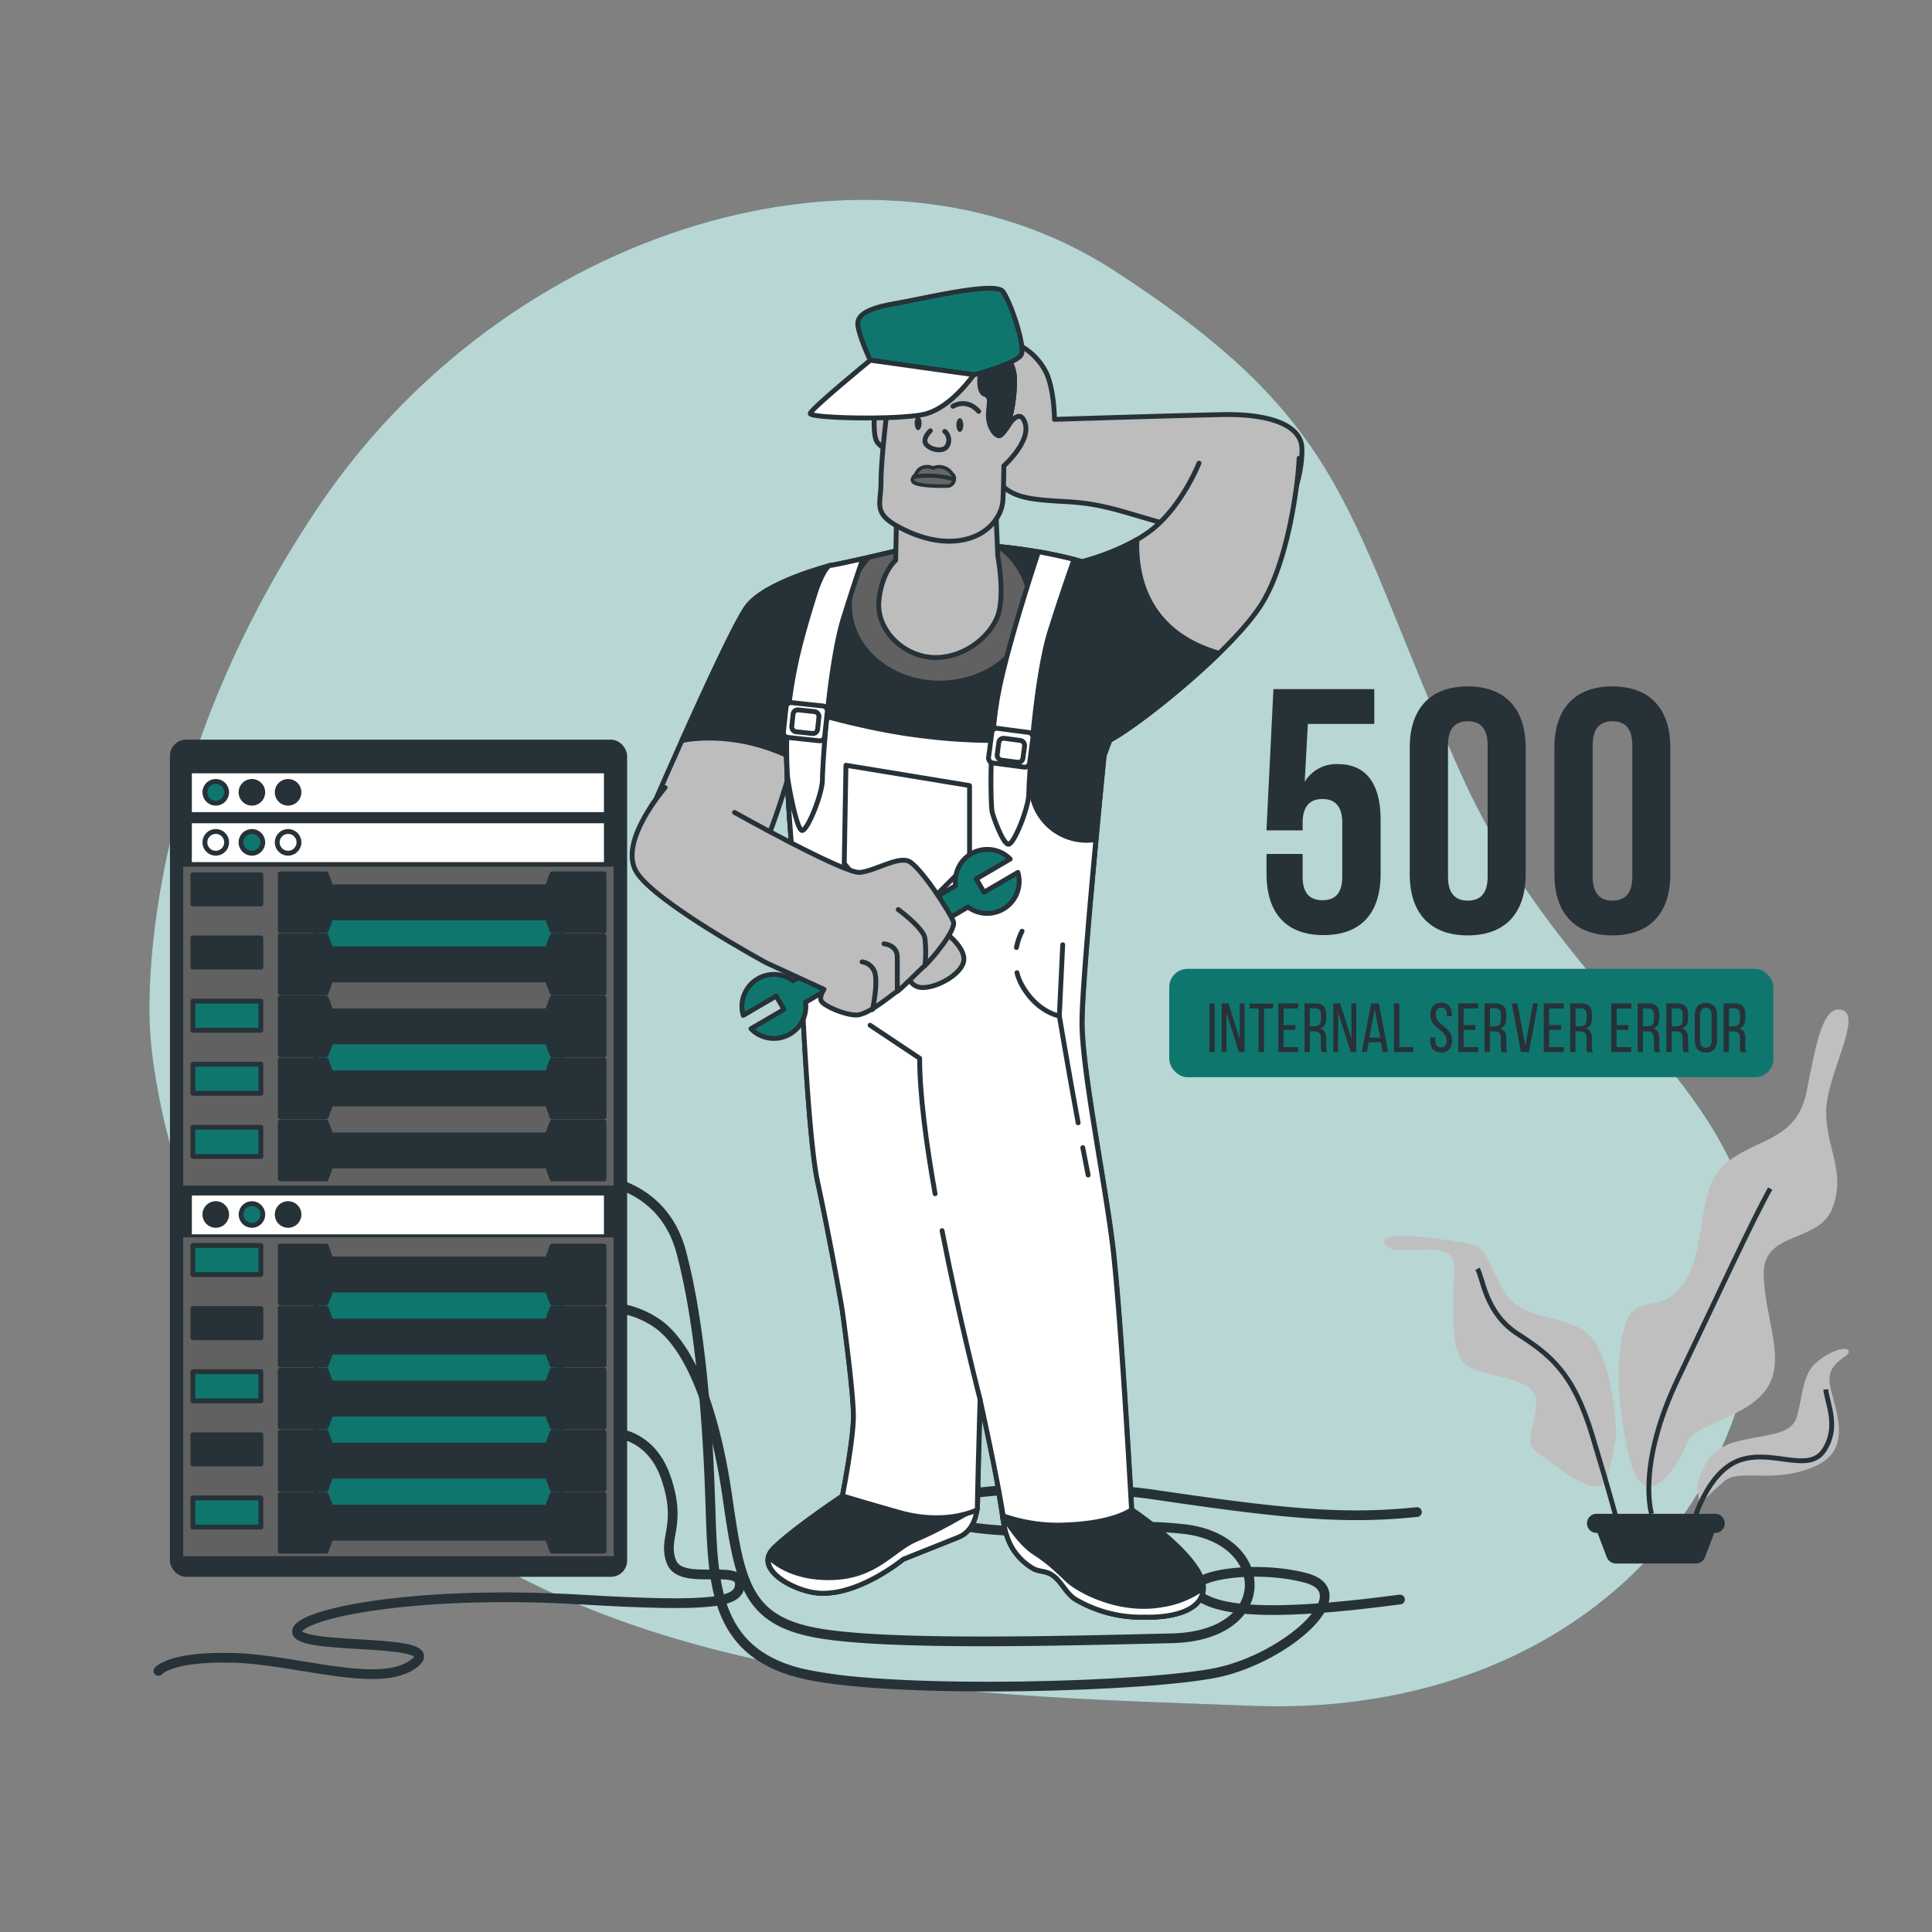 <svg xmlns="http://www.w3.org/2000/svg" viewBox="0 0 500 500"><rect x="0" y="0" width="500" height="500" fill="#808080" stroke="none"/><g id="freepik--background-simple--inject-15"><path d="M38.89,267.6s3.64,74.59,66.63,122.46,149.19,48.81,219,51.42,122.72-38.6,129.8-98.67-46.49-76-76.53-143.24S350,109.89,288.09,69.86,131,58.46,82,131.74,38.89,267.6,38.89,267.6Z" style="fill:#0F766E"></path><path d="M38.89,267.6s3.64,74.59,66.63,122.46,149.19,48.81,219,51.42,122.72-38.6,129.8-98.67-46.49-76-76.53-143.24S350,109.89,288.09,69.86,131,58.46,82,131.74,38.89,267.6,38.89,267.6Z" style="fill:#fff;opacity:0.7"></path></g><g id="freepik--Plants--inject-15"><path d="M420.73,372.86s-3.4-14.45-.85-27.21,8.5-4.25,15.31-12.76,3.4-24.66,11.05-31.47,18.71-5.95,21.26-18.71,4.26-23,9.36-21.26-4.25,17-4.25,26.37,5.1,15.3,1.7,24.66-17.86,5.95-17.86,17,5.95,22.11.85,29.77-18.71,9.35-20.41,13.6-6,11.91-10.21,11.91S420.73,372.86,420.73,372.86Z" style="fill:#bfbfbf"></path><path d="M418,373c.85-2.55-.85-24.66-8.5-28.91s-16.16-2.55-20.41-10.21-4.26-11.05-8.51-11.9-24.66-4.26-22.11,0,17.86-2.56,17.86,5.95-1.7,22.11,3.4,25.51,18.71,2.55,17.86,10.21-3.4,10.2.85,12.76,16.16,13.6,17.86,5.1Z" style="fill:#bfbfbf"></path><path d="M427.43,391.77s-4-12.39,6.93-35.17,18.82-40.11,23.77-49" style="fill:none;stroke:#263238;stroke-miterlimit:10;stroke-width:1.257px"></path><path d="M418.51,393.75s-1.48-5.95-6.44-22.29-10.89-20.8-19.31-26.25-8.91-14.36-10.4-16.84" style="fill:none;stroke:#263238;stroke-miterlimit:10;stroke-width:1.257px"></path><path d="M439.31,384.83s1-8.91,8.92-11.39,15.35-1.48,16.84-6.93,1.48-10.9,4.95-13.87,7.92-4.46,8.42-3-5,2.48-5,7.43,7.43,17.33-3.46,22.28-19.81.5-23.77,4-6.44,5.94-6.44,5.94Z" style="fill:#bfbfbf"></path><path d="M438.32,393.75s3.47-12.88,11.89-15.85S468,381.37,472,375.42s1-11.88.49-15.84" style="fill:none;stroke:#263238;stroke-miterlimit:10;stroke-width:1.257px"></path><path d="M443.89,391.77h-30.7a2.47,2.47,0,0,0-2.48,2.47h0a2.48,2.48,0,0,0,2.48,2.48h.25l2.39,6.27a2.57,2.57,0,0,0,2.4,1.65h20.63a2.58,2.58,0,0,0,2.4-1.65l2.39-6.27h.24a2.48,2.48,0,0,0,2.48-2.48h0A2.47,2.47,0,0,0,443.89,391.77Z" style="fill:#263238"></path></g><g id="freepik--Text--inject-15"><rect x="302.6" y="250.74" width="156.35" height="28.04" rx="4.73" style="fill:#0F766E"></rect><path d="M314.36,259.68v12.6H313v-12.6Z" style="fill:#263238"></path><path d="M317.41,272.28h-1.26v-12.6h1.78l2.91,9.11v-9.11h1.25v12.6h-1.46l-3.22-10.19Z" style="fill:#263238"></path><path d="M325.72,272.28V261H323.4v-1.28h6.05V261h-2.32v11.32Z" style="fill:#263238"></path><path d="M335.26,265.26v1.26h-3.08V271H336v1.28h-5.18v-12.6H336V261h-3.78v4.3Z" style="fill:#263238"></path><path d="M340.43,259.68c2,0,2.81,1,2.81,2.88v1c0,1.39-.49,2.25-1.57,2.6,1.15.34,1.58,1.28,1.58,2.63v2a3.07,3.07,0,0,0,.26,1.51h-1.43a3.33,3.33,0,0,1-.23-1.53v-2c0-1.42-.67-1.87-1.84-1.87h-1v5.38h-1.4v-12.6Zm-.36,5.94c1.11,0,1.78-.36,1.78-1.73v-1.21c0-1.13-.41-1.72-1.46-1.72H339v4.66Z" style="fill:#263238"></path><path d="M346.31,272.28h-1.26v-12.6h1.78l2.92,9.11v-9.11H351v12.6h-1.45l-3.23-10.19Z" style="fill:#263238"></path><path d="M354.21,269.74l-.48,2.54h-1.3l2.41-12.6h2l2.41,12.6h-1.4l-.49-2.54Zm.18-1.2h2.81l-1.42-7.28Z" style="fill:#263238"></path><path d="M360.75,272.28v-12.6h1.4V271h3.6v1.28Z" style="fill:#263238"></path><path d="M375.78,262.7V263h-1.33v-.41c0-1.13-.43-1.8-1.44-1.8s-1.44.67-1.44,1.78c0,2.83,4.23,3.1,4.23,6.64,0,1.91-.92,3.16-2.85,3.16s-2.82-1.25-2.82-3.16v-.71h1.31v.79c0,1.13.47,1.8,1.48,1.8s1.47-.67,1.47-1.8c0-2.81-4.21-3.08-4.21-6.63,0-1.94.9-3.15,2.79-3.15S375.78,260.79,375.78,262.7Z" style="fill:#263238"></path><path d="M381.86,265.26v1.26h-3.07V271h3.78v1.28h-5.19v-12.6h5.19V261h-3.78v4.3Z" style="fill:#263238"></path><path d="M387,259.68c2,0,2.81,1,2.81,2.88v1c0,1.39-.49,2.25-1.57,2.6,1.15.34,1.59,1.28,1.59,2.63v2a3.07,3.07,0,0,0,.25,1.51h-1.42a3.17,3.17,0,0,1-.24-1.53v-2c0-1.42-.66-1.87-1.83-1.87h-1v5.38h-1.41v-12.6Zm-.36,5.94c1.12,0,1.78-.36,1.78-1.73v-1.21c0-1.13-.41-1.72-1.46-1.72h-1.36v4.66Z" style="fill:#263238"></path><path d="M392.7,259.68l2.05,11,2-11h1.29l-2.36,12.6h-2.07l-2.37-12.6Z" style="fill:#263238"></path><path d="M404,265.26v1.26h-3.08V271h3.79v1.28h-5.19v-12.6h5.19V261h-3.79v4.3Z" style="fill:#263238"></path><path d="M409.17,259.68c2,0,2.81,1,2.81,2.88v1c0,1.39-.49,2.25-1.57,2.6,1.15.34,1.59,1.28,1.59,2.63v2a3.07,3.07,0,0,0,.25,1.51h-1.42a3.17,3.17,0,0,1-.24-1.53v-2c0-1.42-.67-1.87-1.84-1.87h-1v5.38h-1.4v-12.6Zm-.36,5.94c1.11,0,1.78-.36,1.78-1.73v-1.21c0-1.13-.41-1.72-1.46-1.72h-1.37v4.66Z" style="fill:#263238"></path><path d="M421.44,265.26v1.26h-3.07V271h3.78v1.28H417v-12.6h5.19V261h-3.78v4.3Z" style="fill:#263238"></path><path d="M426.61,259.68c2,0,2.81,1,2.81,2.88v1c0,1.39-.49,2.25-1.57,2.6,1.15.34,1.59,1.28,1.59,2.63v2a3.19,3.19,0,0,0,.25,1.51h-1.42a3.17,3.17,0,0,1-.24-1.53v-2c0-1.42-.66-1.87-1.83-1.87h-1v5.38H423.8v-12.6Zm-.36,5.94c1.12,0,1.78-.36,1.78-1.73v-1.21c0-1.13-.41-1.72-1.46-1.72h-1.36v4.66Z" style="fill:#263238"></path><path d="M434.06,259.68c2,0,2.81,1,2.81,2.88v1c0,1.39-.49,2.25-1.57,2.6,1.16.34,1.59,1.28,1.59,2.63v2a3.19,3.19,0,0,0,.25,1.51h-1.42a3.3,3.3,0,0,1-.24-1.53v-2c0-1.42-.66-1.87-1.83-1.87h-1v5.38h-1.41v-12.6Zm-.36,5.94c1.12,0,1.78-.36,1.78-1.73v-1.21c0-1.13-.41-1.72-1.45-1.72h-1.37v4.66Z" style="fill:#263238"></path><path d="M438.6,262.72c0-1.93.95-3.17,2.88-3.17s2.9,1.24,2.9,3.17v6.52c0,1.91-1,3.17-2.9,3.17s-2.88-1.26-2.88-3.17Zm1.38,6.59c0,1.15.49,1.82,1.5,1.82s1.49-.67,1.49-1.82v-6.66c0-1.14-.47-1.82-1.49-1.82s-1.5.68-1.5,1.82Z" style="fill:#263238"></path><path d="M448.88,259.68c2,0,2.8,1,2.8,2.88v1c0,1.39-.48,2.25-1.56,2.6,1.15.34,1.58,1.28,1.58,2.63v2a3.07,3.07,0,0,0,.26,1.51h-1.43a3.33,3.33,0,0,1-.23-1.53v-2c0-1.42-.67-1.87-1.84-1.87h-1v5.38h-1.4v-12.6Zm-.36,5.94c1.11,0,1.78-.36,1.78-1.73v-1.21c0-1.13-.42-1.72-1.46-1.72h-1.37v4.66Z" style="fill:#263238"></path><path d="M337.12,221v5.85c0,4.5,2,6.12,5.13,6.12s5.13-1.62,5.13-6.12V213c0-4.5-2-6.21-5.13-6.21s-5.13,1.71-5.13,6.21v1.89h-9.36l1.8-36.54h26.1v9H338.47l-.81,15a9.44,9.44,0,0,1,8.64-4.59c7.29,0,11,5.13,11,14.4v14c0,10.08-5,15.84-14.76,15.84s-14.76-5.76-14.76-15.84V221Z" style="fill:#263238"></path><path d="M364.84,193.48c0-10.08,5.31-15.84,15-15.84s15,5.76,15,15.84v32.76c0,10.08-5.31,15.84-15,15.84s-15-5.76-15-15.84Zm9.9,33.39c0,4.5,2,6.21,5.13,6.21s5.13-1.71,5.13-6.21v-34c0-4.5-2-6.21-5.13-6.21s-5.13,1.71-5.13,6.21Z" style="fill:#263238"></path><path d="M402.28,193.48c0-10.08,5.31-15.84,15-15.84s15,5.76,15,15.84v32.76c0,10.08-5.31,15.84-15,15.84s-15-5.76-15-15.84Zm9.9,33.39c0,4.5,2,6.21,5.13,6.21s5.13-1.71,5.13-6.21v-34c0-4.5-2-6.21-5.13-6.21s-5.13,1.71-5.13,6.21Z" style="fill:#263238"></path></g><g id="freepik--Server--inject-15"><path d="M153,338.54a23.83,23.83,0,0,1,17.68,4.4c8.17,6.28,14.38,22.25,17.59,44.61s5,32,23.87,35.18,64.09,1.89,91.1,1.26,25.76-25.76,3.15-28.27-38.27,3.52-61.86-1.7,21-12.13,54.94-7.1,49,6.28,67.23,4.4" style="fill:none;stroke:#263238;stroke-linecap:round;stroke-linejoin:round;stroke-width:2.513px"></path><path d="M153,305.1s18.31.14,23.33,19,6.91,45.24,7.54,66,1.26,38.33,25.13,43.35,88.59,3.14,106.18-.63,37.07-20.73,22.62-24.5-34.56,0-27,5,27.65,3.77,51.52.63" style="fill:none;stroke:#263238;stroke-linecap:round;stroke-linejoin:round;stroke-width:2.513px"></path><path d="M156.76,370.69s11.19-1,15.56,11.67-1,15.56,1.46,21.88,17.78.42,17.71,5.66c-.07,4.78-6.13,6.13-41.05,4.07-45.66-2.69-75.87,4.38-73.44,8.76s38.91,1,30.15,7.78-30.15-1-46.69-1.46S41,432.45,41,432.45" style="fill:none;stroke:#263238;stroke-linecap:round;stroke-linejoin:round;stroke-width:2.513px"></path><rect x="44.61" y="192.05" width="117.06" height="215.4" rx="3.56" style="fill:#263238;stroke:#263238;stroke-linecap:round;stroke-linejoin:round;stroke-width:1.257px"></rect><rect x="47.41" y="224.31" width="111.41" height="82.51" style="fill:#616161"></rect><rect x="47.41" y="320.23" width="111.41" height="82.51" style="fill:#616161"></rect><rect x="81.75" y="330.28" width="63.25" height="64.5" style="fill:#0F766E;stroke:#263238;stroke-linecap:round;stroke-linejoin:round;stroke-width:1.257px"></rect><rect x="81.75" y="233.53" width="63.25" height="15.92" style="fill:#0F766E;stroke:#263238;stroke-linecap:round;stroke-linejoin:round;stroke-width:1.257px"></rect><rect x="81.75" y="264.1" width="63.25" height="15.92" style="fill:#0F766E;stroke:#263238;stroke-linecap:round;stroke-linejoin:round;stroke-width:1.257px"></rect><polygon points="142.88 226.16 141.66 229.51 85.63 229.51 84.41 226.16 72.54 226.16 72.54 240.88 84.41 240.88 85.63 237.53 141.66 237.53 142.88 240.88 156.32 240.88 156.32 226.16 142.88 226.16" style="fill:#263238;stroke:#263238;stroke-linecap:round;stroke-linejoin:round;stroke-width:1.257px"></polygon><polygon points="142.88 242.22 141.66 245.56 85.63 245.56 84.41 242.22 72.54 242.22 72.54 256.93 84.41 256.93 85.63 253.59 141.66 253.59 142.88 256.93 156.32 256.93 156.32 242.22 142.88 242.22" style="fill:#263238;stroke:#263238;stroke-linecap:round;stroke-linejoin:round;stroke-width:1.257px"></polygon><polygon points="142.88 258.27 141.66 261.62 85.63 261.62 84.41 258.27 72.54 258.27 72.54 272.99 84.41 272.99 85.63 269.64 141.66 269.64 142.88 272.99 156.32 272.99 156.32 258.27 142.88 258.27" style="fill:#263238;stroke:#263238;stroke-linecap:round;stroke-linejoin:round;stroke-width:1.257px"></polygon><polygon points="142.88 274.32 141.66 277.67 85.63 277.67 84.41 274.32 72.54 274.32 72.54 289.04 84.41 289.04 85.63 285.7 141.66 285.7 142.88 289.04 156.32 289.04 156.32 274.32 142.88 274.32" style="fill:#263238;stroke:#263238;stroke-linecap:round;stroke-linejoin:round;stroke-width:1.257px"></polygon><polygon points="142.88 290.38 141.66 293.72 85.63 293.72 84.41 290.38 72.54 290.38 72.54 305.1 84.41 305.1 85.63 301.75 141.66 301.75 142.88 305.1 156.32 305.1 156.32 290.38 142.88 290.38" style="fill:#263238;stroke:#263238;stroke-linecap:round;stroke-linejoin:round;stroke-width:1.257px"></polygon><polygon points="142.88 322.49 141.66 325.83 85.63 325.83 84.41 322.49 72.54 322.49 72.54 337.2 84.41 337.2 85.63 333.86 141.66 333.86 142.88 337.2 156.32 337.2 156.32 322.49 142.88 322.49" style="fill:#263238;stroke:#263238;stroke-linecap:round;stroke-linejoin:round;stroke-width:1.257px"></polygon><polygon points="142.88 338.54 141.66 341.89 85.63 341.89 84.41 338.54 72.54 338.54 72.54 353.26 84.41 353.26 85.63 349.92 141.66 349.92 142.88 353.26 156.32 353.26 156.32 338.54 142.88 338.54" style="fill:#263238;stroke:#263238;stroke-linecap:round;stroke-linejoin:round;stroke-width:1.257px"></polygon><polygon points="142.88 354.6 141.66 357.94 85.63 357.94 84.41 354.6 72.54 354.6 72.54 369.31 84.41 369.31 85.63 365.97 141.66 365.97 142.88 369.31 156.32 369.31 156.32 354.6 142.88 354.6" style="fill:#263238;stroke:#263238;stroke-linecap:round;stroke-linejoin:round;stroke-width:1.257px"></polygon><polygon points="142.88 370.65 141.66 374 85.63 374 84.41 370.65 72.54 370.65 72.54 385.37 84.41 385.37 85.63 382.02 141.66 382.02 142.88 385.37 156.32 385.37 156.32 370.65 142.88 370.65" style="fill:#263238;stroke:#263238;stroke-linecap:round;stroke-linejoin:round;stroke-width:1.257px"></polygon><polygon points="142.88 386.71 141.66 390.05 85.63 390.05 84.41 386.71 72.54 386.71 72.54 401.42 84.41 401.42 85.63 398.08 141.66 398.08 142.88 401.42 156.32 401.42 156.32 386.71 142.88 386.71" style="fill:#263238;stroke:#263238;stroke-linecap:round;stroke-linejoin:round;stroke-width:1.257px"></polygon><rect x="49.65" y="309.39" width="106.65" height="10.05" style="fill:#fff"></rect><path d="M58.65,314.31a2.81,2.81,0,1,0-2.81,2.81A2.81,2.81,0,0,0,58.65,314.31Z" style="fill:#263238;stroke:#263238;stroke-linecap:round;stroke-linejoin:round;stroke-width:1.257px"></path><circle cx="65.2" cy="314.31" r="2.81" style="fill:#0F766E;stroke:#263238;stroke-linecap:round;stroke-linejoin:round;stroke-width:1.257px"></circle><path d="M77.37,314.31a2.81,2.81,0,1,0-2.81,2.81A2.81,2.81,0,0,0,77.37,314.31Z" style="fill:#263238;stroke:#263238;stroke-linecap:round;stroke-linejoin:round;stroke-width:1.257px"></path><rect x="49.65" y="213.06" width="106.65" height="10.05" style="fill:#fff"></rect><path d="M58.65,218a2.81,2.81,0,1,0-2.81,2.81A2.81,2.81,0,0,0,58.65,218Z" style="fill:#fff;stroke:#263238;stroke-linecap:round;stroke-linejoin:round;stroke-width:1.257px"></path><path d="M68,218a2.81,2.81,0,1,0-2.81,2.81A2.81,2.81,0,0,0,68,218Z" style="fill:#0F766E;stroke:#263238;stroke-linecap:round;stroke-linejoin:round;stroke-width:1.257px"></path><path d="M77.37,218a2.81,2.81,0,1,0-2.81,2.81A2.81,2.81,0,0,0,77.37,218Z" style="fill:#fff;stroke:#263238;stroke-linecap:round;stroke-linejoin:round;stroke-width:1.257px"></path><rect x="49.65" y="200.13" width="106.65" height="10.05" style="fill:#fff"></rect><path d="M58.65,205.05a2.81,2.81,0,1,0-2.81,2.81A2.81,2.81,0,0,0,58.65,205.05Z" style="fill:#0F766E;stroke:#263238;stroke-linecap:round;stroke-linejoin:round;stroke-width:1.257px"></path><path d="M68,205.05a2.81,2.81,0,1,0-2.81,2.81A2.81,2.81,0,0,0,68,205.05Z" style="fill:#263238;stroke:#263238;stroke-linecap:round;stroke-linejoin:round;stroke-width:1.257px"></path><path d="M77.37,205.05a2.81,2.81,0,1,0-2.81,2.81A2.81,2.81,0,0,0,77.37,205.05Z" style="fill:#263238;stroke:#263238;stroke-linecap:round;stroke-linejoin:round;stroke-width:1.257px"></path><rect x="49.92" y="226.41" width="17.59" height="7.54" style="fill:#263238;stroke:#263238;stroke-linecap:round;stroke-linejoin:round;stroke-width:1.257px"></rect><rect x="49.92" y="242.74" width="17.59" height="7.54" style="fill:#263238;stroke:#263238;stroke-linecap:round;stroke-linejoin:round;stroke-width:1.257px"></rect><rect x="49.92" y="259.08" width="17.59" height="7.54" style="fill:#0F766E;stroke:#263238;stroke-linecap:round;stroke-linejoin:round;stroke-width:1.257px"></rect><rect x="49.92" y="275.41" width="17.59" height="7.54" style="fill:#0F766E;stroke:#263238;stroke-linecap:round;stroke-linejoin:round;stroke-width:1.257px"></rect><rect x="49.92" y="291.75" width="17.59" height="7.54" style="fill:#0F766E;stroke:#263238;stroke-linecap:round;stroke-linejoin:round;stroke-width:1.257px"></rect><rect x="49.92" y="322.32" width="17.59" height="7.54" style="fill:#0F766E;stroke:#263238;stroke-linecap:round;stroke-linejoin:round;stroke-width:1.257px"></rect><rect x="49.92" y="338.66" width="17.59" height="7.54" style="fill:#263238;stroke:#263238;stroke-linecap:round;stroke-linejoin:round;stroke-width:1.257px"></rect><rect x="49.92" y="354.99" width="17.59" height="7.54" style="fill:#0F766E;stroke:#263238;stroke-linecap:round;stroke-linejoin:round;stroke-width:1.257px"></rect><rect x="49.92" y="371.33" width="17.59" height="7.54" style="fill:#263238;stroke:#263238;stroke-linecap:round;stroke-linejoin:round;stroke-width:1.257px"></rect><rect x="49.92" y="387.66" width="17.59" height="7.54" style="fill:#0F766E;stroke:#263238;stroke-linecap:round;stroke-linejoin:round;stroke-width:1.257px"></rect></g><g id="freepik--Character--inject-15"><path d="M214.84,146.36s-16.86,4.29-21.54,10.7-23.65,50-23.65,50-6.15,6.9.5,13.55,19.95,9.11,24.88,3.2,12.06-33.75,13.05-36.95,8.37-30.3,9.11-31.77S218.64,147.24,214.84,146.36Z" style="fill:#bdbdbd;stroke:#263238;stroke-linecap:round;stroke-linejoin:round;stroke-width:1.257px"></path><path d="M214.84,146.36s-16.86,4.29-21.54,10.7c-2.83,3.87-10.89,21.37-16.82,34.58,2.88-.58,14.88-2.36,28.93,4.72,1.35-4.72,2.35-8.45,2.67-9.5,1-3.2,8.37-30.3,9.11-31.77S218.64,147.24,214.84,146.36Z" style="fill:#263238;stroke:#263238;stroke-linecap:round;stroke-linejoin:round;stroke-width:1.257px"></path><path d="M264.24,89.57a16.14,16.14,0,0,1,6.65,7.14c2,4.68,2,11.82,2,11.82s31.53-1,43.6-1.23,20.2,2.71,20.44,8.62-2.46,17.49-9.11,21.92-27.34-2.71-37.93-5.66-14.29-2-21.92-3-9.86-3.94-11.09-8.62,1.23-13.55,1.23-20.69S257.1,88.09,264.24,89.57Z" style="fill:#bdbdbd;stroke:#263238;stroke-linecap:round;stroke-linejoin:round;stroke-width:1.257px"></path><path d="M310.3,119.86s-4.43,11.33-12.56,17.49c-5.83,4.42-13.7,6.94-17.67,8-14.21-4-34.27-5.88-46-3.28,0,0-16.38,3.92-19.23,4.28s-9.62,23.15-11.05,38.82,3.21,54.5,3.21,57.35,1.78,50.23,4.63,63.41,6.06,31,6.41,33.48,2.85,21,2.85,27.07S218,387.15,218,387.15s-12.82,8.55-17.81,13.53,3.67,10.24,10,11.4c10.74,2,23.5-8.55,23.5-8.55L248,397.84c3.79-1.52,4.91-5.59,5-9.24l.66-26.38q3.36,14,5.52,28.29c.58,3.9,1.18,8,3.53,11.15a15.18,15.18,0,0,0,4.94,4.39c1.42.66,2.93.52,4.36,1.34,2.63,1.52,3.71,4.8,6.26,6.45a33.51,33.51,0,0,0,18.17,4.65s14.24.72,15-7.12-18.53-20.66-18.53-20.66-2.85-52-5-69.1-7.84-44.88-7.84-57,5.7-69.11,5.7-69.11.58-1.5,1.47-3.94l.94-.52c8.13-4.68,30.79-22.91,38.18-34.49,7.08-11.08,9.64-31.87,9.84-37.95" style="fill:#bdbdbd;stroke:#263238;stroke-linecap:round;stroke-linejoin:round;stroke-width:1.257px"></path><path d="M311.37,411.37c.71-7.84-18.53-20.66-18.53-20.66s-.22-4-.58-10.15a143.77,143.77,0,0,1-34.08,4q.51,3,1,6c.58,3.9,1.18,8,3.53,11.15a15.18,15.18,0,0,0,4.94,4.39c1.42.66,2.93.52,4.36,1.34,2.63,1.52,3.71,4.8,6.26,6.45a33.51,33.51,0,0,0,18.17,4.65S310.65,419.21,311.37,411.37Z" style="fill:#263238;stroke:#263238;stroke-linecap:round;stroke-linejoin:round;stroke-width:1.257px"></path><path d="M248,397.84c3.79-1.52,4.91-5.59,5-9.24,0-1.38.07-2.76.1-4.14a157.47,157.47,0,0,1-33.69-4.82c-.68,4.16-1.34,7.51-1.34,7.51s-12.82,8.55-17.81,13.53,3.67,10.24,10,11.4c10.74,2,23.5-8.55,23.5-8.55Z" style="fill:#263238;stroke:#263238;stroke-linecap:round;stroke-linejoin:round;stroke-width:1.257px"></path><path d="M311.37,411.37c0-.11,0-.23,0-.35a24.49,24.49,0,0,1-10.61,4.3c-11.26,2-21.52-3.75-24.27-6.25s-4.5-4.51-8.76-7.26-8.11-9.52-8.11-9.52l-.16.25c.53,3.25,1.27,6.5,3.22,9.12a15.18,15.18,0,0,0,4.94,4.39c1.42.66,2.93.52,4.36,1.34,2.63,1.52,3.71,4.8,6.26,6.45a33.51,33.51,0,0,0,18.17,4.65S310.65,419.21,311.37,411.37Z" style="fill:#fff;stroke:#263238;stroke-linecap:round;stroke-linejoin:round;stroke-width:1.257px"></path><path d="M248,397.84c3.31-1.33,4.58-4.59,4.92-7.82-3.28,2-10.86,6.37-15.67,8.29-6.25,2.5-10.51,10-22.76,10-8.74,0-13.53-3.42-15.56-5.39-1.08,4.22,6,8.17,11.32,9.16,10.74,2,23.5-8.55,23.5-8.55Z" style="fill:#fff;stroke:#263238;stroke-linecap:round;stroke-linejoin:round;stroke-width:1.257px"></path><path d="M294.23,139.67a61.36,61.36,0,0,1-14.16,5.69c-14.21-4-34.27-5.88-46-3.28,0,0-16.38,3.92-19.23,4.28s-9.62,23.15-11.05,38.82c-.88,9.68.55,28.16,1.77,41.57,29.69,10.88,61.35,7.15,76.83,4.19,1.56-17.76,3.33-35.43,3.33-35.43s.58-1.5,1.47-3.94l.94-.52c5.53-3.18,17.75-12.61,27.34-22C296.22,163.5,293.89,148.32,294.23,139.67Z" style="fill:#263238;stroke:#263238;stroke-linecap:round;stroke-linejoin:round;stroke-width:1.257px"></path><path d="M266.63,156.66a19,19,0,0,0-8.1-15.19c-9.1-.88-18-.82-24.46.61,0,0-4.53,1.09-9.24,2.16a18.35,18.35,0,0,0-5,12.42c0,11.11,10.48,20.12,23.4,20.12S266.63,167.77,266.63,156.66Z" style="fill:#616161;stroke:#263238;stroke-linecap:round;stroke-linejoin:round;stroke-width:1.257px"></path><path d="M259.62,392.29a42.6,42.6,0,0,0,16.66,2.34c12.29-.53,16.56-3.92,16.56-3.92s-2.85-52-5-69.1-7.84-44.88-7.84-57c0-7.14,2-29.87,3.61-47.33l-.77.09a14.35,14.35,0,0,1-16-14.68l.34-11.37a148.24,148.24,0,0,1-27.79-.8c-16.56-1.87-33.66-7.48-33.66-7.48l-1.8.55c0,.53-.11,1.06-.16,1.58-1.42,15.68,3.21,54.5,3.21,57.35s1.78,50.23,4.63,63.41,6.06,31,6.41,33.48,2.85,21,2.85,27.07-2.74,20.12-2.84,20.64c2.14.66,6.62,2,14.69,4.29,12.28,3.48,20.21-.71,20.21-.71,0-4.27.71-28.49.71-28.49S258.16,382.71,259.62,392.29Z" style="fill:#fff;stroke:#263238;stroke-linecap:round;stroke-linejoin:round;stroke-width:1.257px"></path><polygon points="218.93 198.05 250.92 203.31 250.92 223.03 232.95 241.01 218.49 223.47 218.93 198.05" style="fill:none;stroke:#263238;stroke-linecap:round;stroke-linejoin:round;stroke-width:1.257px"></polygon><path d="M242,308.94c-2.31-13-4-25.84-4-35.06l-12.82-8.55" style="fill:none;stroke:#263238;stroke-linecap:round;stroke-linejoin:round;stroke-width:1.257px"></path><path d="M253.66,362.22s-5.4-20.87-9.86-43.73" style="fill:none;stroke:#263238;stroke-linecap:round;stroke-linejoin:round;stroke-width:1.257px"></path><path d="M263.19,251.73a13.31,13.31,0,0,0,1.32,3.3c3.95,7,9.64,7.89,9.64,7.89l.88-18.41" style="fill:none;stroke:#263238;stroke-linecap:round;stroke-linejoin:round;stroke-width:1.257px"></path><path d="M264.51,241a15.67,15.67,0,0,0-1.45,4.21" style="fill:none;stroke:#263238;stroke-linecap:round;stroke-linejoin:round;stroke-width:1.257px"></path><path d="M280.22,297c.46,2.43.93,4.82,1.39,7.1" style="fill:none;stroke:#263238;stroke-linecap:round;stroke-linejoin:round;stroke-width:1.257px"></path><path d="M274.15,262.92s2.26,13.51,4.87,27.67" style="fill:none;stroke:#263238;stroke-linecap:round;stroke-linejoin:round;stroke-width:1.257px"></path><path d="M232,134.5,231.8,145s-3.62,2.9-4.34,10.5,6.52,14.67,14.66,14.67,15.21-6.34,16.48-12.13-.37-14.12-.37-14.12l-.54-12.67s-8,5.06-15.57,3.62-9.77-4.17-9.77-4.17Z" style="fill:#bdbdbd;stroke:#263238;stroke-linecap:round;stroke-linejoin:round;stroke-width:1.257px"></path><path d="M226.31,107.1s-.49,6,.81,7.47,3.09,2.6,3.42,1.3.48-8.12.81-9.58S226.47,103,226.31,107.1Z" style="fill:#bdbdbd;stroke:#263238;stroke-linecap:round;stroke-linejoin:round;stroke-width:1.257px"></path><path d="M229.49,107S228,119,228,124.81s-2.25,8,5,11.78,13.53,4.26,18.54,2.5,7.77-6,8-9.52.25-9,.25-9,7-6.26,5.52-11-4.76,1.25-4.76,1.25a38.69,38.69,0,0,0,2-12.78c-.25-6.52-5.26-7.27-7.27-7.27S241,87,235.25,90.72,229.49,107,229.49,107Z" style="fill:#bdbdbd;stroke:#263238;stroke-linecap:round;stroke-linejoin:round;stroke-width:1.257px"></path><path d="M260.57,110.77a38.69,38.69,0,0,0,2-12.78c-.25-6.52-5.26-7.27-7.27-7.27h-.13c-1.06,1.78-2.37,4.52-2.37,4.52l1,.5s-1,5.52,1,6.27,1,2.5,1,5.51,1.76,5.26,2.76,5.26c.79,0,2-2,2.54-2.87C260.77,110.39,260.57,110.77,260.57,110.77Z" style="fill:#263238;stroke:#263238;stroke-linecap:round;stroke-linejoin:round;stroke-width:1.257px"></path><path d="M240.77,111.49s-2.11,1.94-1.14,3.41,4.55,2.27,5.53.48a3,3,0,0,0-.65-3.73" style="fill:none;stroke:#263238;stroke-linecap:round;stroke-linejoin:round;stroke-width:1.257px"></path><path d="M238.5,109.54c0,1-.4,1.78-.9,1.78s-.89-.8-.89-1.78.4-1.79.89-1.79S238.5,108.55,238.5,109.54Z" style="fill:#263238"></path><path d="M249.3,110c0,1-.4,1.79-.89,1.79s-.9-.8-.9-1.79.4-1.78.9-1.78S249.3,109,249.3,110Z" style="fill:#263238"></path><path d="M246.62,105.15s3.41-2.28,6.66,1.3" style="fill:none;stroke:#263238;stroke-linecap:round;stroke-linejoin:round;stroke-width:1.257px"></path><path d="M241.44,121.14a3.39,3.39,0,0,0-2.78-.12,2.87,2.87,0,0,0-1.62,1.74s-2.08,1.67.11,2.4,7,.68,8.21.63a1.87,1.87,0,0,0,1.6-2.07,1.12,1.12,0,0,0-.51-1A4,4,0,0,0,241.44,121.14Z" style="fill:#666;stroke:#263238;stroke-linecap:round;stroke-linejoin:round;stroke-width:0.923px"></path><path d="M236.57,123.39a23.55,23.55,0,0,1,10.09.6" style="fill:none;stroke:#263238;stroke-linecap:round;stroke-linejoin:round;stroke-width:1.073px"></path><path d="M225.23,93.23,252.05,97s11.27-3,12.28-5.26-2.76-13.53-4.77-16.29-21.3,2-27.32,3S221.72,80.94,222,84,225.23,93.23,225.23,93.23Z" style="fill:#0F766E;stroke:#263238;stroke-linecap:round;stroke-linejoin:round;stroke-width:1.257px"></path><path d="M225.23,93.23S209.94,105.76,209.69,107s22.3,1.75,29.32.25,13-10.28,13-10.28Z" style="fill:#fff;stroke:#263238;stroke-linecap:round;stroke-linejoin:round;stroke-width:1.257px"></path><path d="M208.52,259.36l42-24.63a8.28,8.28,0,0,0,12.91-8.95l-8.77,5.13-2-3.45,8.78-5.14a8.28,8.28,0,0,0-14.13,6.88l-42.05,24.63a8.28,8.28,0,0,0-12.91,8.95l8.54-5,2,3.46-8.54,5a8.27,8.27,0,0,0,14.12-6.88Z" style="fill:#0F766E;stroke:#263238;stroke-linecap:round;stroke-linejoin:round;stroke-width:1.257px"></path><path d="M244.29,241.05s5.17,3.7,5.17,7.14-6.16,7.15-10.34,7.39-4.93-4.43-4.19-6.89S244.29,241.05,244.29,241.05Z" style="fill:#bdbdbd;stroke:#263238;stroke-linecap:round;stroke-linejoin:round;stroke-width:1.257px"></path><path d="M190.1,210.26s28.57,16,32.51,15.52,9.36-3.94,12.32-3,11.08,13.55,11.82,15.77-5.91,10.1-7.39,11.33-6.16,6.16-7.14,6.65-7.39,6.16-10.59,6.16-8.62-2.47-9.12-3.7.74-2.95.74-2.95l-15-6.9s-28.58-15.52-33.5-23.4,7.39-21.92,7.39-21.92" style="fill:#bdbdbd;stroke:#263238;stroke-linecap:round;stroke-linejoin:round;stroke-width:1.257px"></path><path d="M223.11,248.93a4,4,0,0,1,3.44,3.45c.5,3.2-.74,8.87-.74,8.87" style="fill:none;stroke:#263238;stroke-linecap:round;stroke-linejoin:round;stroke-width:1.257px"></path><path d="M228.77,244.25s3.45.25,3.45,3.45v8.87" style="fill:none;stroke:#263238;stroke-linecap:round;stroke-linejoin:round;stroke-width:1.257px"></path><path d="M232.47,235.39s6.4,4.68,6.89,7.39a31.36,31.36,0,0,1,0,7.14" style="fill:none;stroke:#263238;stroke-linecap:round;stroke-linejoin:round;stroke-width:1.257px"></path><path d="M261,218.5c1.44,0,5.25-9.54,5.25-13.12s1.67-29.81,5.49-42c2.74-8.73,5.1-15.47,6.22-18.6-2.91-.74-6-1.4-9.22-2-1.91,5.79-7.74,23.86-10.12,35.35-2.86,13.83-2.15,30.29-1.91,31.72S259.59,218.5,261,218.5Z" style="fill:#fff;stroke:#263238;stroke-linecap:round;stroke-linejoin:round;stroke-width:1.257px"></path><rect x="256.25" y="189.64" width="10.73" height="9.06" rx="1.23" transform="matrix(0.99, 0.13, -0.13, 0.99, 27.82, -32.73)" style="fill:#fff;stroke:#263238;stroke-linecap:round;stroke-linejoin:round;stroke-width:1.257px"></rect><rect x="258.25" y="191.33" width="6.73" height="5.69" rx="1.23" transform="translate(27.82 -32.73) rotate(7.56)" style="fill:#fff;stroke:#263238;stroke-linecap:round;stroke-linejoin:round;stroke-width:1.257px"></rect><path d="M207.59,214.92c1.44,0,5.25-9.54,5.25-13.12s1.67-29.81,5.49-42c2.42-7.72,4.07-12.65,5-15.22-3.73.84-7.27,1.61-8.45,1.76-.88.11-2.12,2.34-3.47,5.82-1.58,4.9-3.51,11.27-5,17.48a128.67,128.67,0,0,0-2.55,15.52,132,132,0,0,0-.07,15.73q0,.27.06.42C204,202.76,206.16,214.92,207.59,214.92Z" style="fill:#fff;stroke:#263238;stroke-linecap:round;stroke-linejoin:round;stroke-width:1.257px"></path><rect x="203.06" y="182.25" width="10.73" height="9.06" rx="1.23" transform="translate(21 -21.06) rotate(6.09)" style="fill:#fff;stroke:#263238;stroke-linecap:round;stroke-linejoin:round;stroke-width:1.257px"></rect><rect x="205.06" y="183.93" width="6.73" height="5.69" rx="1.23" transform="translate(20.99 -21.06) rotate(6.09)" style="fill:#fff;stroke:#263238;stroke-linecap:round;stroke-linejoin:round;stroke-width:1.257px"></rect></g></svg>